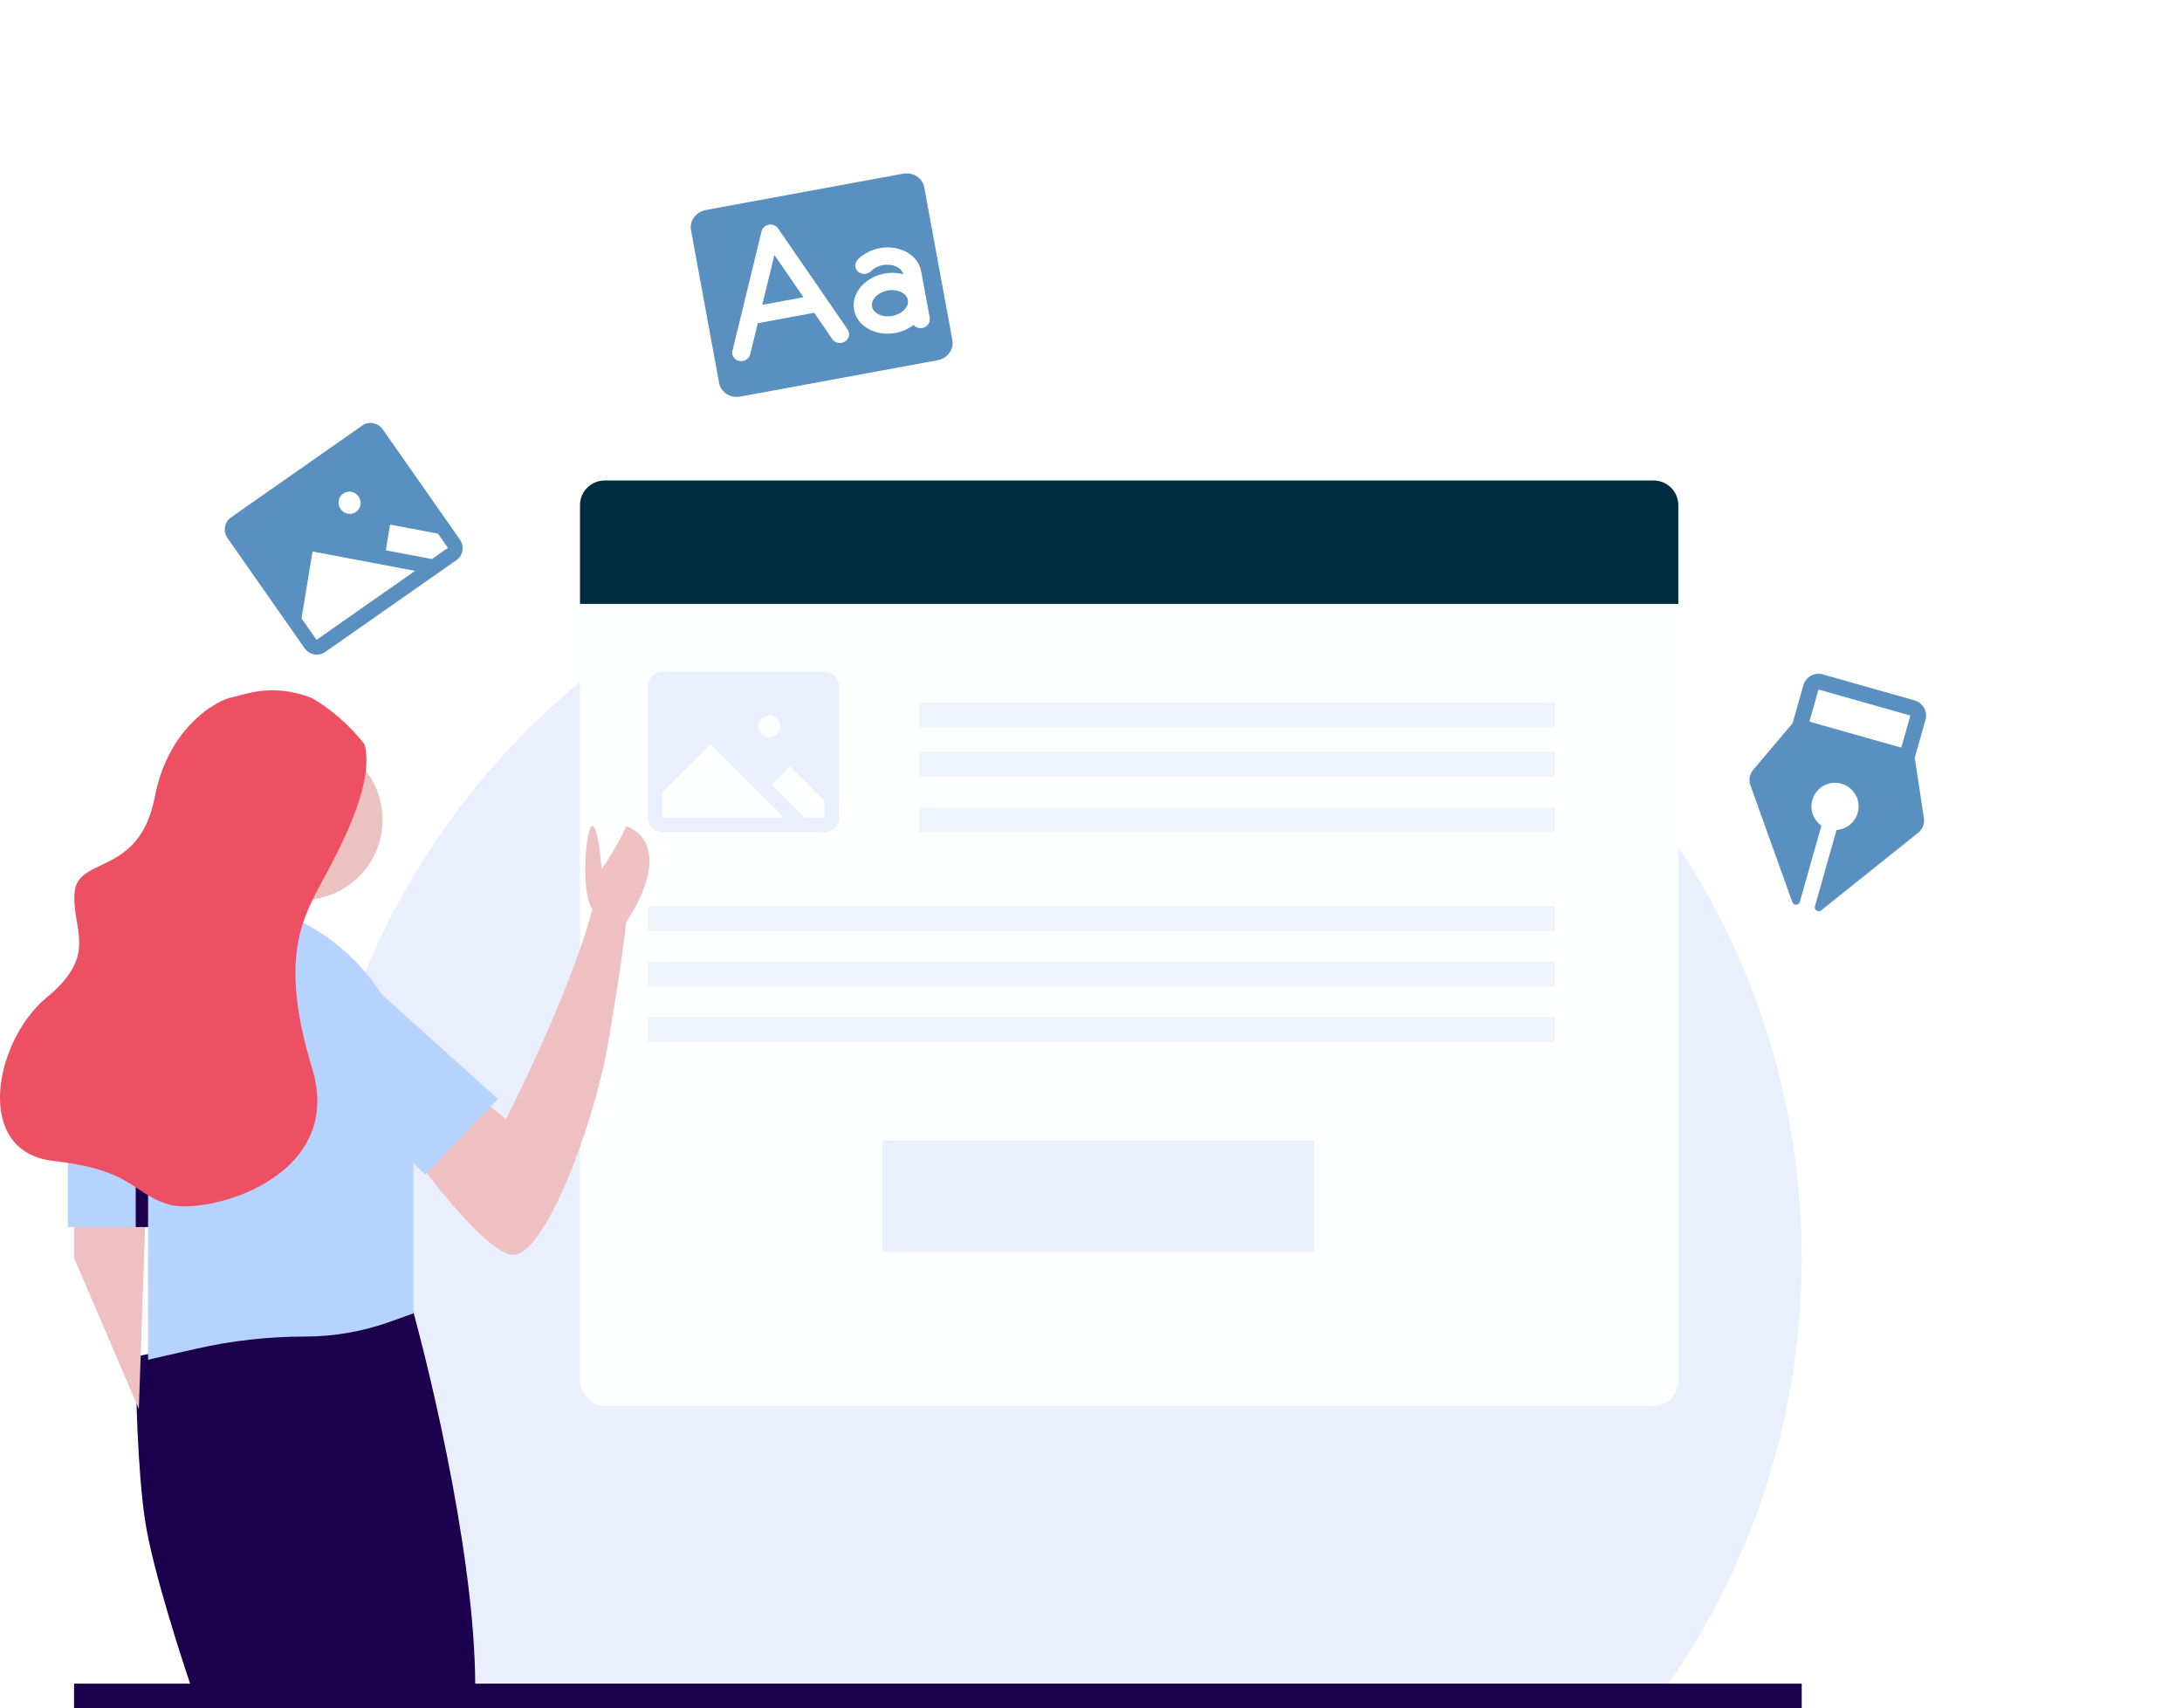 <svg width="129" height="101" viewBox="0 0 129 101" fill="none" xmlns="http://www.w3.org/2000/svg">
<path fill-rule="evenodd" clip-rule="evenodd" d="M97.583 101C103.191 93.598 106.518 84.372 106.518 74.37C106.518 49.992 86.756 30.23 62.379 30.23C38.001 30.23 18.239 49.992 18.239 74.37C18.239 84.372 21.566 93.598 27.174 101H97.583Z" fill="#E9EFFD"/>
<g filter="url(#filter0_d_2209_1254)">
<path d="M113.017 41.504L107.585 39.967C107.467 39.934 107.344 39.924 107.223 39.938C107.102 39.953 106.984 39.991 106.878 40.05C106.771 40.11 106.677 40.19 106.602 40.286C106.526 40.382 106.47 40.491 106.437 40.609L105.8 42.858L103.474 45.607C103.368 45.732 103.297 45.882 103.268 46.043C103.238 46.203 103.252 46.369 103.307 46.523L105.786 53.434C105.803 53.48 105.834 53.52 105.875 53.547C105.915 53.575 105.964 53.589 106.013 53.587C106.062 53.586 106.11 53.569 106.148 53.538C106.187 53.508 106.215 53.466 106.229 53.419L107.505 48.91C107.306 48.771 107.148 48.582 107.046 48.362C106.92 48.092 106.883 47.789 106.942 47.497C107.001 47.205 107.152 46.939 107.373 46.739C107.593 46.538 107.872 46.414 108.169 46.384C108.466 46.354 108.764 46.42 109.02 46.572C109.277 46.724 109.478 46.953 109.594 47.228C109.71 47.502 109.736 47.807 109.666 48.097C109.597 48.387 109.436 48.647 109.208 48.839C108.98 49.031 108.697 49.145 108.399 49.164L107.124 53.672C107.11 53.72 107.112 53.77 107.129 53.816C107.147 53.862 107.178 53.902 107.219 53.929C107.26 53.956 107.309 53.97 107.358 53.967C107.407 53.965 107.454 53.947 107.493 53.917L113.226 49.329C113.354 49.227 113.452 49.094 113.511 48.942C113.571 48.79 113.589 48.625 113.565 48.464L113.023 44.9L113.659 42.653C113.692 42.535 113.702 42.412 113.688 42.291C113.673 42.17 113.635 42.052 113.576 41.946C113.516 41.839 113.436 41.745 113.34 41.67C113.245 41.594 113.135 41.538 113.017 41.505L113.017 41.504ZM112.227 44.297L106.795 42.761L107.332 40.862L112.764 42.399L112.227 44.297Z" fill="#5990C0"/>
</g>
<g filter="url(#filter1_d_2209_1254)">
<path d="M53.497 17.829C53.572 18.236 53.15 18.671 52.575 18.776C52 18.882 51.451 18.627 51.376 18.22C51.301 17.812 51.724 17.378 52.298 17.272C52.873 17.166 53.422 17.422 53.497 17.829ZM44.888 18.118L47.326 17.669L45.605 15.169L44.888 18.118ZM54.465 11.171L56.127 20.196C56.175 20.462 56.111 20.738 55.946 20.962C55.782 21.187 55.532 21.343 55.251 21.394L43.583 23.543C43.302 23.594 43.012 23.538 42.779 23.387C42.545 23.235 42.386 23.001 42.337 22.735L40.676 13.709C40.627 13.443 40.692 13.168 40.856 12.943C41.02 12.718 41.271 12.563 41.552 12.511L53.219 10.363C53.501 10.311 53.79 10.367 54.024 10.519C54.257 10.67 54.416 10.905 54.465 11.171ZM49.938 19.578L45.821 13.597C45.764 13.513 45.681 13.448 45.584 13.41C45.488 13.371 45.38 13.361 45.276 13.38C45.172 13.399 45.075 13.447 44.998 13.518C44.921 13.588 44.868 13.678 44.844 13.777L43.127 20.832C43.095 20.965 43.119 21.103 43.195 21.217C43.27 21.33 43.391 21.41 43.53 21.438C43.669 21.466 43.815 21.44 43.937 21.366C44.058 21.292 44.144 21.176 44.176 21.043L44.624 19.203L47.959 18.589L49.033 20.149C49.11 20.262 49.232 20.339 49.372 20.365C49.511 20.391 49.657 20.363 49.777 20.288C49.897 20.212 49.982 20.095 50.012 19.962C50.042 19.828 50.015 19.691 49.938 19.578ZM54.281 16.129C54.103 15.162 53.006 14.55 51.837 14.765C51.341 14.853 50.885 15.088 50.536 15.437C50.438 15.538 50.385 15.67 50.389 15.805C50.393 15.941 50.453 16.068 50.557 16.159C50.661 16.25 50.799 16.298 50.942 16.291C51.084 16.285 51.22 16.225 51.318 16.125C51.508 15.938 51.754 15.813 52.021 15.768C52.589 15.663 53.131 15.911 53.218 16.31C52.86 16.214 52.482 16.2 52.114 16.269C50.944 16.485 50.137 17.447 50.315 18.415C50.493 19.383 51.59 19.994 52.76 19.779C53.152 19.709 53.521 19.546 53.833 19.306C53.907 19.394 54.01 19.456 54.126 19.482C54.243 19.508 54.366 19.496 54.476 19.448C54.586 19.4 54.676 19.318 54.733 19.217C54.79 19.115 54.809 18.999 54.789 18.887L54.281 16.129Z" fill="#5990C0"/>
</g>
<g filter="url(#filter2_d_2209_1254)">
<path d="M21.241 25.254L13.473 30.691C13.286 30.822 13.16 31.024 13.122 31.252C13.085 31.48 13.139 31.716 13.273 31.908L17.83 38.418C17.964 38.61 18.167 38.742 18.395 38.785C18.622 38.828 18.855 38.778 19.042 38.647L26.81 33.21C26.998 33.079 27.124 32.877 27.161 32.649C27.199 32.42 27.145 32.184 27.01 31.992L22.454 25.483C22.32 25.291 22.116 25.159 21.889 25.116C21.662 25.073 21.429 25.123 21.241 25.254ZM20.112 29.277C20.217 29.204 20.341 29.164 20.47 29.163C20.599 29.161 20.726 29.198 20.836 29.27C20.945 29.341 21.032 29.442 21.085 29.562C21.138 29.681 21.156 29.813 21.135 29.941C21.114 30.069 21.055 30.186 20.967 30.279C20.879 30.372 20.765 30.436 20.64 30.463C20.514 30.489 20.383 30.478 20.262 30.429C20.142 30.381 20.037 30.298 19.962 30.19C19.861 30.046 19.82 29.869 19.849 29.698C19.877 29.527 19.971 29.375 20.112 29.277ZM18.536 37.924L17.65 36.658L18.3 32.701L24.362 33.846L18.536 37.924ZM26.304 32.487L25.361 33.147L22.633 32.632L22.883 31.11L25.715 31.645L26.304 32.487Z" fill="#5990C0"/>
</g>
<rect x="34.29" y="28.408" width="64.932" height="54.718" rx="1.459" fill="#FEFFFF"/>
<path d="M34.29 29.867C34.29 29.061 34.943 28.408 35.749 28.408H97.763C98.569 28.408 99.222 29.061 99.222 29.867V35.703H34.29V29.867Z" fill="#002C3F"/>
<path d="M48.741 39.716H39.172C38.941 39.716 38.72 39.807 38.557 39.968C38.394 40.13 38.302 40.349 38.302 40.578V48.338C38.302 48.567 38.394 48.786 38.557 48.948C38.72 49.109 38.941 49.2 39.172 49.2H48.741C48.971 49.2 49.193 49.109 49.356 48.948C49.519 48.786 49.611 48.567 49.611 48.338V40.578C49.611 40.349 49.519 40.13 49.356 39.968C49.193 39.807 48.971 39.716 48.741 39.716ZM45.479 42.303C45.608 42.303 45.734 42.34 45.841 42.411C45.949 42.483 46.032 42.584 46.081 42.702C46.131 42.82 46.144 42.95 46.119 43.075C46.093 43.201 46.031 43.316 45.94 43.406C45.849 43.497 45.733 43.559 45.606 43.583C45.48 43.608 45.348 43.596 45.229 43.547C45.11 43.498 45.008 43.415 44.936 43.308C44.865 43.202 44.826 43.077 44.826 42.949C44.826 42.778 44.895 42.613 45.017 42.492C45.14 42.371 45.306 42.303 45.479 42.303ZM39.172 48.338V46.829L41.999 44.027L46.349 48.338H39.172ZM48.741 48.338H47.579L45.622 46.398L46.709 45.32L48.741 47.335V48.338Z" fill="#E9EFFD"/>
<path fill-rule="evenodd" clip-rule="evenodd" d="M91.926 42.998H54.353V41.539H91.926V42.998Z" fill="#EEF4FB"/>
<path fill-rule="evenodd" clip-rule="evenodd" d="M91.926 55.037H38.302V53.578H91.926V55.037Z" fill="#EEF4FB"/>
<path fill-rule="evenodd" clip-rule="evenodd" d="M91.926 45.917H54.353V44.458H91.926V45.917Z" fill="#EEF4FB"/>
<path fill-rule="evenodd" clip-rule="evenodd" d="M91.926 58.319H38.302V56.86H91.926V58.319Z" fill="#EEF4FB"/>
<path fill-rule="evenodd" clip-rule="evenodd" d="M91.926 49.2H54.353V47.741H91.926V49.2Z" fill="#EEF4FB"/>
<path fill-rule="evenodd" clip-rule="evenodd" d="M91.926 61.602H38.302V60.143H91.926V61.602Z" fill="#EEF4FB"/>
<rect x="52.165" y="67.44" width="25.535" height="6.566" fill="#E9EFFD"/>
<path d="M19.151 78.564C16.963 78.418 10.822 79.598 8.025 80.206C8.025 82.212 8.135 86.954 8.573 89.873C9.01 92.791 10.822 98.385 11.673 100.816C16.659 100.634 26.921 100.269 28.089 100.269C28.235 92.974 25.596 81.665 24.259 76.923C23.468 77.531 21.34 78.71 19.151 78.564Z" fill="#1B004D"/>
<path d="M4.377 74.37V67.439H8.755L8.208 83.307L4.377 74.37Z" fill="#EEC0C2"/>
<path d="M30.278 74.188C28.818 74.042 25.535 69.871 24.076 67.804L28.089 64.703L29.913 66.162C31.189 63.67 33.998 57.699 35.02 53.76C34.29 52.665 34.655 48.835 35.02 48.835C35.312 48.835 35.506 50.537 35.567 51.389C35.871 50.963 36.588 49.856 37.026 48.835C39.507 49.856 38.06 53.03 37.026 54.489C36.965 55.158 36.661 57.553 35.932 61.785C35.02 66.892 32.102 74.37 30.278 74.188Z" fill="#EEC0C2"/>
<rect x="4.013" y="65.98" width="5.837" height="6.566" fill="#B6D3FF"/>
<rect x="8.025" y="65.98" width="1.824" height="6.566" fill="#1B004D"/>
<path d="M8.755 53.212H12.403C19.051 53.212 24.441 58.602 24.441 65.25V77.653L23.05 78.15C21.436 78.726 19.734 79.021 18.02 79.021C15.863 79.021 13.712 79.262 11.609 79.74L8.755 80.389V53.212Z" fill="#B6D3FF"/>
<circle cx="17.875" cy="48.47" r="4.742" fill="#EBC2C0"/>
<path d="M18.313 62.851L22.314 58.561L29.443 64.98L25.135 69.44L18.313 62.851Z" fill="#B6D3FF"/>
<path d="M9.152 47.111C9.882 43.317 12.375 41.639 13.53 41.274C14.624 41.031 16.083 40.362 18.454 41.274L18.495 41.298C19.674 42.006 20.711 42.925 21.555 44.01C22.102 46.199 20.461 49.482 19.184 51.853C17.907 54.224 16.448 56.595 18.454 63.161C20.461 69.728 12.071 71.916 9.882 71.187C7.693 70.457 7.876 69.18 3.133 68.633C-1.609 68.086 -0.332 61.52 2.769 58.966C5.869 56.413 4.228 54.954 4.41 52.765C4.592 50.576 8.24 51.853 9.152 47.111Z" fill="#ED5063"/>
<rect x="4.377" y="99.541" width="102.141" height="1.459" fill="#1B004D"/>
<defs>
<filter id="filter0_d_2209_1254" x="103.252" y="39.837" width="10.618" height="14.13" filterUnits="userSpaceOnUse" color-interpolation-filters="sRGB">
<feFlood flood-opacity="0" result="BackgroundImageFix"/>
<feColorMatrix in="SourceAlpha" type="matrix" values="0 0 0 0 0 0 0 0 0 0 0 0 0 0 0 0 0 0 127 0" result="hardAlpha"/>
<feOffset dx="0.177" dy="-0.095"/>
<feComposite in2="hardAlpha" operator="out"/>
<feColorMatrix type="matrix" values="0 0 0 0 0.863 0 0 0 0 0.781 0 0 0 0 0.971 0 0 0 1 0"/>
<feBlend mode="normal" in2="BackgroundImageFix" result="effect1_dropShadow_2209_1254"/>
<feBlend mode="normal" in="SourceGraphic" in2="effect1_dropShadow_2209_1254" result="shape"/>
</filter>
<filter id="filter1_d_2209_1254" x="40.66" y="10.25" width="15.66" height="13.312" filterUnits="userSpaceOnUse" color-interpolation-filters="sRGB">
<feFlood flood-opacity="0" result="BackgroundImageFix"/>
<feColorMatrix in="SourceAlpha" type="matrix" values="0 0 0 0 0 0 0 0 0 0 0 0 0 0 0 0 0 0 127 0" result="hardAlpha"/>
<feOffset dx="0.177" dy="-0.095"/>
<feComposite in2="hardAlpha" operator="out"/>
<feColorMatrix type="matrix" values="0 0 0 0 0.863 0 0 0 0 0.781 0 0 0 0 0.971 0 0 0 1 0"/>
<feBlend mode="normal" in2="BackgroundImageFix" result="effect1_dropShadow_2209_1254"/>
<feBlend mode="normal" in="SourceGraphic" in2="effect1_dropShadow_2209_1254" result="shape"/>
</filter>
<filter id="filter2_d_2209_1254" x="13.111" y="25.006" width="14.239" height="13.793" filterUnits="userSpaceOnUse" color-interpolation-filters="sRGB">
<feFlood flood-opacity="0" result="BackgroundImageFix"/>
<feColorMatrix in="SourceAlpha" type="matrix" values="0 0 0 0 0 0 0 0 0 0 0 0 0 0 0 0 0 0 127 0" result="hardAlpha"/>
<feOffset dx="0.177" dy="-0.095"/>
<feComposite in2="hardAlpha" operator="out"/>
<feColorMatrix type="matrix" values="0 0 0 0 0.863 0 0 0 0 0.781 0 0 0 0 0.971 0 0 0 1 0"/>
<feBlend mode="normal" in2="BackgroundImageFix" result="effect1_dropShadow_2209_1254"/>
<feBlend mode="normal" in="SourceGraphic" in2="effect1_dropShadow_2209_1254" result="shape"/>
</filter>
</defs>
</svg>
